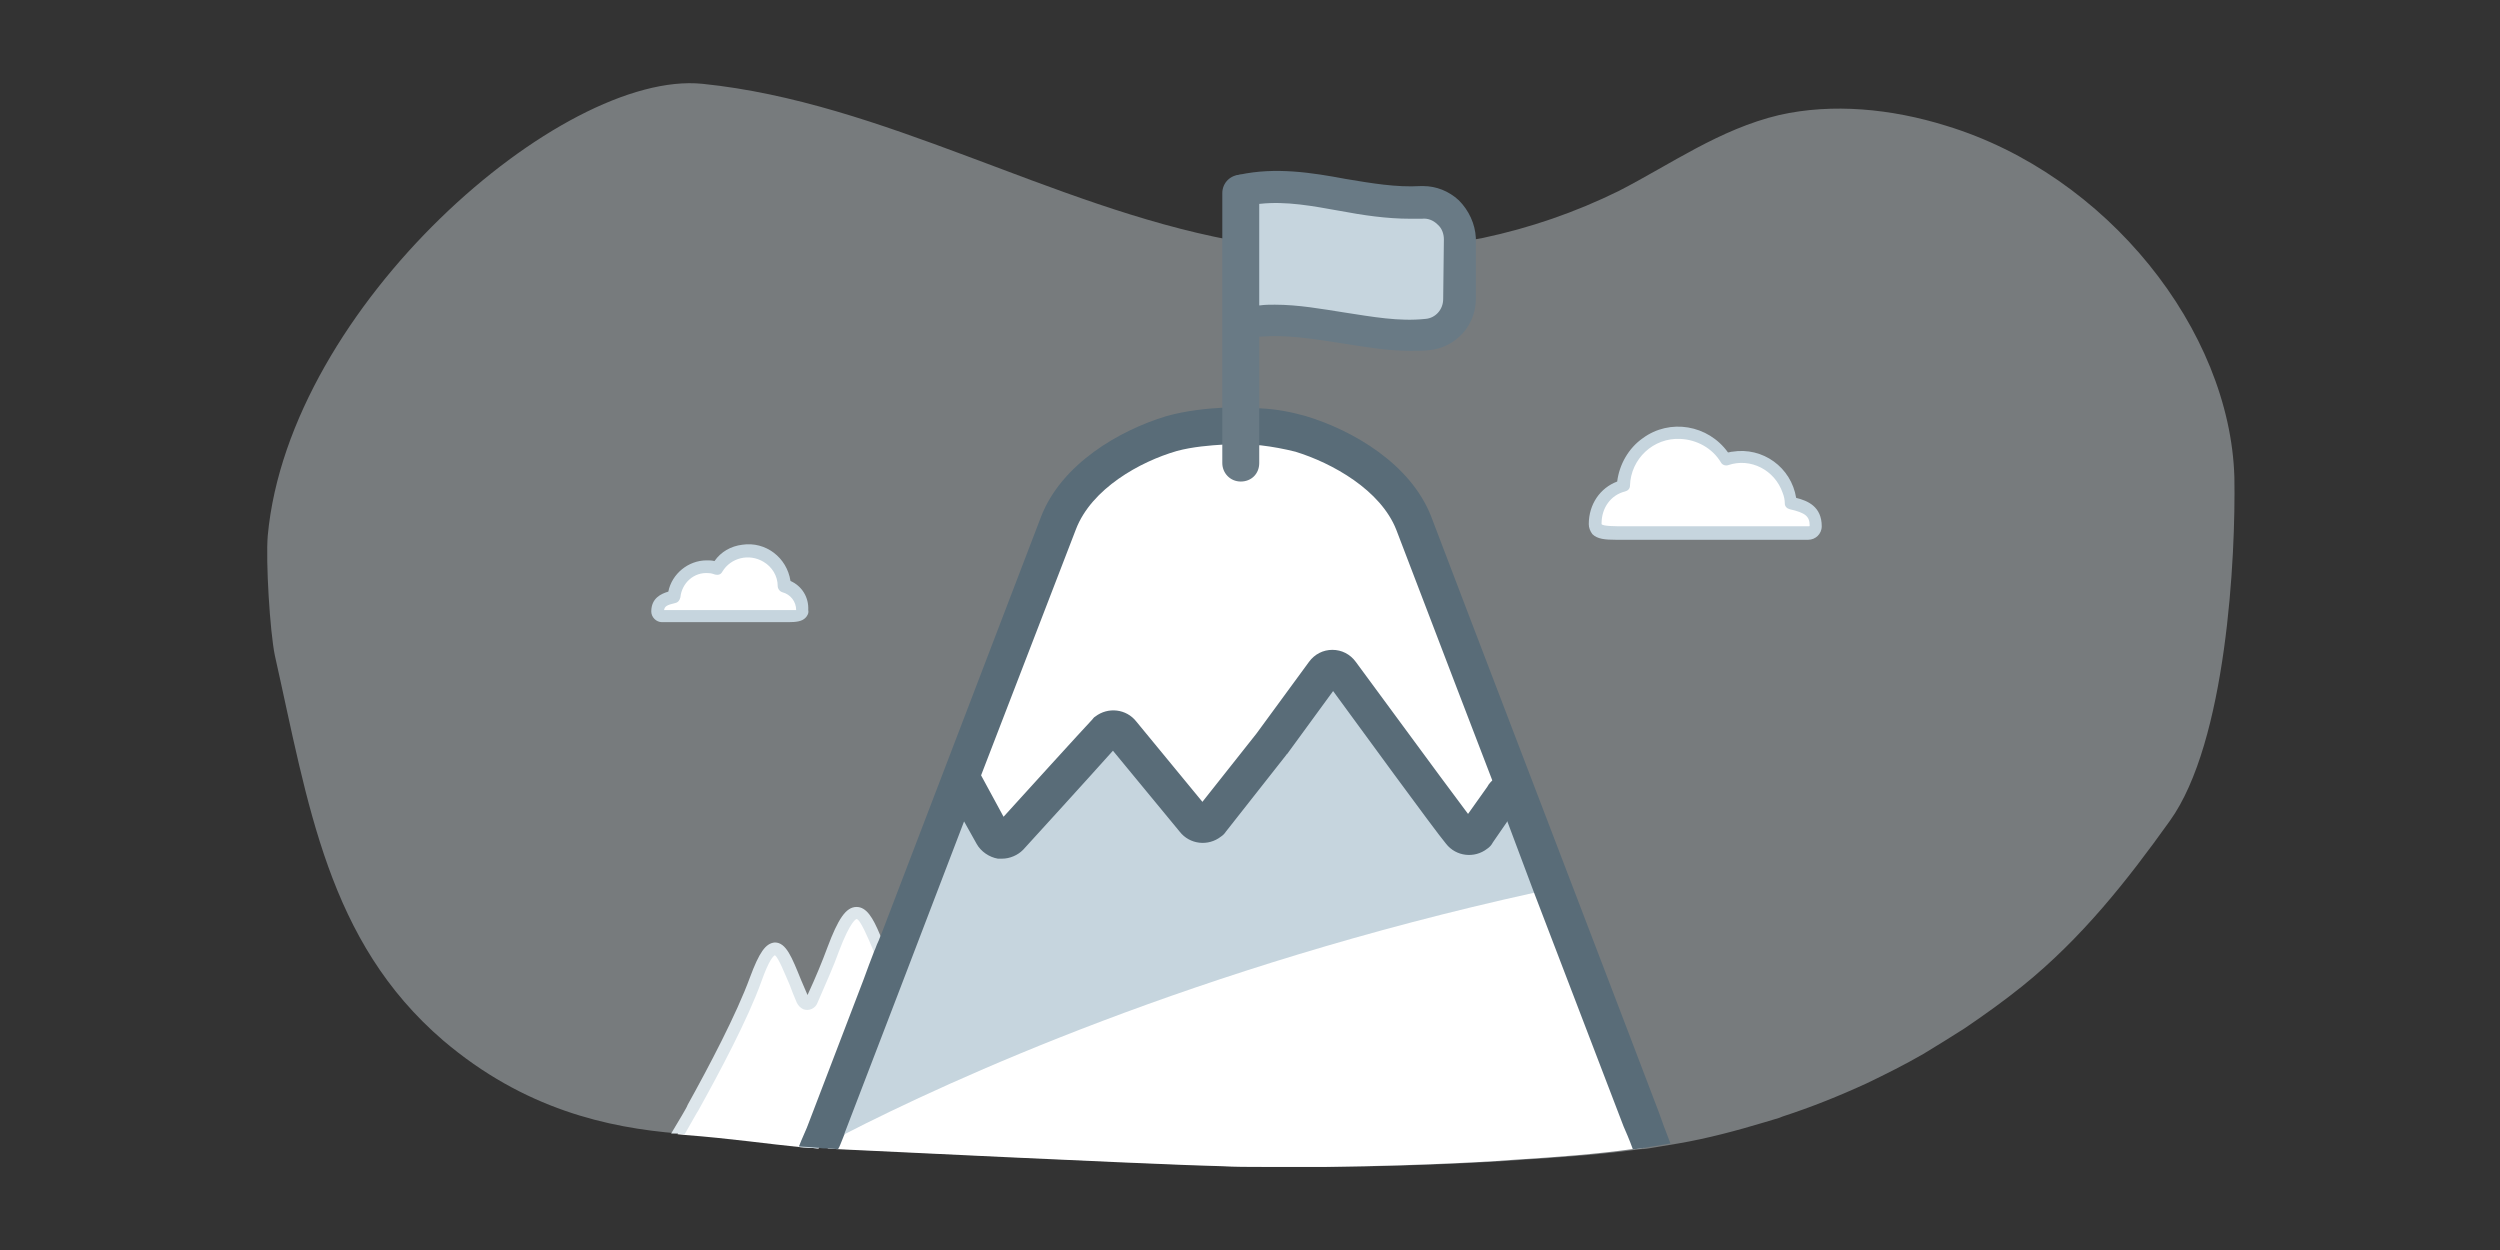 <?xml version="1.0" encoding="utf-8"?>
<!-- Generator: Adobe Illustrator 25.2.3, SVG Export Plug-In . SVG Version: 6.00 Build 0)  -->
<svg version="1.1" id="Capa_1" xmlns="http://www.w3.org/2000/svg" xmlns:xlink="http://www.w3.org/1999/xlink" x="0px" y="0px"
	 viewBox="0 0 352 176" style="enable-background:new 0 0 352 176;" xml:space="preserve">
<rect x="0" y="0" width="352" height="176" fill="#333333" stroke="none"/>
<style type="text/css">
	.st0{opacity:0.4;}
	.st1{fill:#DDE6EB;}
	.st2{fill:#FFFFFF;}
	.st3{fill:#C6D5DE;}
	.st4{fill:#596C78;}
	.st5{fill:#F5F6F7;}
	.st6{fill:#697A85;}
	.st7{fill:none;}
	.st8{opacity:0.4;fill:#DDE6EB;enable-background:new    ;}
	.st9{fill:#AFC4D1;}
	.st10{fill:#FCFCFC;}
	.st11{opacity:0.39;}
	.st12{fill:#B2C3CC;}
	.st13{fill:none;stroke:#596C78;stroke-width:5;stroke-linecap:round;stroke-miterlimit:10;}
	.st14{opacity:0.48;}
</style>
<g>
	<g id="_ES_Montaña_1_">
		<g id="Montaña_contorneada-2_1_">
			<g class="st0">
				<path class="st1" d="M305.5,115.6c-6,8.4-12.4,16.5-20.7,23.2c-2.6,2.1-5.4,4.1-8.2,6c-1.9,1.2-3.8,2.4-5.8,3.6
					c-2.6,1.5-5.2,2.8-7.9,4.1c-3.9,1.8-7.9,3.4-11.9,4.7l-0.5,0.2c-0.7,0.2-1.3,0.4-2,0.6c-4,1.2-8.1,2.3-12.2,3
					c-1.2,0.2-2.4,0.4-3.6,0.6c-0.6,0.1-1.1,0.2-1.7,0.2c-5.1,0.7-10.3,1.1-16.7,1.5c-1.2,0.1-10.9,0.8-26.3,1h-0.1
					c-2.8,0-5.7,0-8.9,0h-0.1c-1.8,0-3.8,0-5.7-0.1c-4.3-0.1-16.7-0.6-54.1-2.4l-1.4-0.1h-0.3c-0.3,0-0.7,0-1-0.1
					c-0.1,0-0.1,0-0.2,0c-0.8-0.1-1.7-0.1-2.6-0.2h0c-4.1-0.4-9.6-1.2-16.1-1.7l-1-0.1l-0.4,0l-0.5,0c-10-0.8-21.8-3.4-33.2-13.1
					c-16.3-14-19-33.3-23.7-54.2c-0.7-3.4-1.3-13.3-1-16.9c3-32.3,41.4-65.6,61.2-63.6c25.5,2.6,49,17.2,74.4,22
					c0.2,0,0.4,0.1,0.6,0.1c0.5,0.1,1,0.2,1.4,0.3l0,0l0.8,0.1c0.7,0.1,1.5,0.2,2.2,0.3l0.2,0c8.6,1.1,17.3,1.1,25.9-0.3
					c0.3-0.1,0.7-0.1,1.1-0.2c0.3-0.1,0.8-0.1,1.1-0.2c0.7-0.1,1.5-0.3,2.2-0.4c6.6-1.4,13-3.6,19.1-6.6c7.4-3.8,14.2-8.7,22.6-10.7
					c7.5-1.7,15.8-0.9,23.5,1.5c22.7,6.9,40,28.8,40.6,49.5C314.8,78.4,313.5,104.5,305.5,115.6z"/>
			</g>
			<path class="st2" d="M125.3,137.2L125,138l-9.7,23.6l0,0l0,0.1c-0.1,0-0.1,0-0.2,0c-0.8-0.1-1.7-0.1-2.6-0.2h0
				c-4.1-0.4-9.6-1.2-16.1-1.7l-1-0.1c1-1.8,2.1-3.5,2.1-3.6c2.4-4.3,6.8-12.5,8.8-18.1c3-8.4,4.2-2.8,6.7,2.9c0,0,0,0,0,0
				c0.1,0.4,0.5,0.6,0.9,0.5c0.2-0.1,0.4-0.2,0.4-0.4c1.2-2.5,2.2-5,3-7.1c2.8-7.8,4.3-5.5,6.2-1c0.2,0.4,0.4,0.9,0.5,1.3
				C124.4,135,124.9,136.1,125.3,137.2z"/>
			<path class="st1" d="M125.7,138c-0.4,0.2-1,0-1.2-0.5c0,0,0,0,0,0c-0.3-0.8-0.7-1.6-1-2.3l-0.3-0.7c-0.1-0.2-0.2-0.4-0.2-0.6
				c-0.8-1.9-1.9-4.5-2.4-4.5c0,0-0.8,0.1-2.5,4.6c-0.7,2-1.8,4.4-3,7.2c-0.3,0.8-1.2,1.2-2,0.9c-0.4-0.2-0.7-0.5-0.9-0.9v0
				c-0.4-0.9-0.7-1.7-1-2.5c-0.7-1.6-1.6-3.9-2.1-4.2c-0.2,0.1-0.8,0.6-1.9,3.7c-1.9,5.3-5.9,12.8-8.9,18.2
				c-0.1,0.1-0.8,1.4-1.9,3.3l-1-0.1l-0.4,0l-0.5,0c0,0,0,0,0,0c1-1.7,2.3-3.8,2.3-4c3-5.4,6.9-12.8,8.8-18c1.3-3.5,2.2-4.8,3.5-4.9
				h0c1.6,0,2.4,2.1,3.7,5.3c0.3,0.7,0.6,1.4,0.9,2.1c1.2-2.6,2.1-4.8,2.8-6.7c1.5-4,2.6-5.7,4.1-5.7h0c1.4,0,2.3,1.5,3.3,3.9
				c0.2,0.4,0.4,0.9,0.6,1.4c0.1,0.3,0.3,0.6,0.4,1c0.4,1,0.8,1.9,1.2,2.9C126.3,137.3,126.1,137.8,125.7,138
				C125.7,138,125.7,138,125.7,138z"/>
			<g id="Cloud_1_">
				<path id="Cloud-2_1_" class="st2" d="M252.5,75c0.6,0,1.5,0,2.2,0c0.5,0,1-0.4,1-1l0,0c0-2.2-1.5-2.8-3.5-3.2h0
					c-0.3-3.8-3.6-6.7-7.5-6.4c-0.6,0-1.2,0.2-1.7,0.3l0,0c-2.2-3.7-7-4.8-10.6-2.6c-2.2,1.4-3.6,3.7-3.7,6.4l0,0
					c-2.4,0.6-3.9,2.7-3.9,5.3c0,1.5,2.3,1.2,5.4,1.2H252.5z"/>
				<path class="st3" d="M252.9,70.1c-0.7-4.3-4.7-7.2-9-6.5c-0.2,0-0.4,0.1-0.6,0.1c-2.8-3.9-8.2-4.8-12-2c-2,1.4-3.3,3.7-3.6,6.1
					c-2.4,0.9-4,3.2-4,6c0,0.5,0.2,1,0.5,1.4c0.7,0.7,1.8,0.8,3.3,0.8c0.3,0,0.7,0,1.1,0c0.4,0,0.9,0,1.3,0h22.5c0.3,0,0.6,0,1,0
					c0.4,0,0.8,0,1.1,0h0.1c1,0,1.9-0.8,1.9-1.9C256.5,71.3,254.5,70.5,252.9,70.1z M253.4,74.1c-0.3,0-0.7,0-0.9,0H230
					c-0.5,0-0.9,0-1.4,0c-1.1,0-2.9,0-3.1-0.3c0,0,0-0.1,0-0.1c0-2.2,1.3-4,3.3-4.5c0.4-0.1,0.7-0.4,0.7-0.8
					c0.1-3.8,3.3-6.8,7.1-6.6c2.3,0.1,4.5,1.3,5.7,3.3c0.2,0.4,0.7,0.5,1,0.4c3.2-1.1,6.6,0.7,7.7,3.9c0.2,0.5,0.3,1,0.3,1.5
					c0,0.4,0.3,0.7,0.7,0.8c2.2,0.5,2.8,1,2.8,2.3c0,0.1-0.1,0.1-0.1,0.1C254.3,74.1,253.8,74.1,253.4,74.1z"/>
			</g>
			<g id="Cloud-3_1_">
				<path id="Cloud-4_1_" class="st2" d="M94.7,86.8c-0.4,0-1,0-1.4,0c-0.4,0-0.7-0.3-0.7-0.6l0,0c0-1.4,1-1.8,2.3-2.1l0,0
					c0.2-2.5,2.4-4.4,4.9-4.2c0.4,0,0.8,0.1,1.1,0.2l0,0c1.5-2.4,4.6-3.2,7-1.7c1.5,0.9,2.4,2.5,2.5,4.2l0,0
					c1.6,0.4,2.6,1.8,2.6,3.5c0,1-1.5,0.8-3.5,0.8L94.7,86.8z"/>
				<path class="st3" d="M111.3,81.8c-0.5-3.3-3.5-5.6-6.8-5.1c-1.6,0.2-3,1-3.9,2.3c-0.4-0.1-0.7-0.1-1.1-0.1
					c-2.6,0-4.9,1.9-5.4,4.4c-1,0.3-2.4,0.9-2.4,2.8c0,0.8,0.7,1.5,1.5,1.5l0,0c0.2,0,0.5,0,0.8,0h0.6h14.8c0.3,0,0.6,0,0.9,0h0.7
					c1.1,0,1.9-0.1,2.4-0.6c0.3-0.3,0.5-0.7,0.4-1.1C113.9,84.1,112.9,82.5,111.3,81.8z M110.4,85.9c-0.3,0-0.6,0-0.9,0H94.7h-0.6
					h-0.6c0.1-0.5,0.3-0.7,1.6-1c0.4-0.1,0.6-0.4,0.7-0.8c0.2-2,1.9-3.6,4-3.4c0.3,0,0.6,0.1,0.9,0.2c0.4,0.1,0.8,0,1-0.4
					c1.2-2,3.8-2.6,5.8-1.4c1.2,0.7,2,2,2,3.4c0,0.4,0.3,0.8,0.7,0.9c1.1,0.3,1.9,1.3,1.9,2.5C111.6,85.9,111,85.9,110.4,85.9
					L110.4,85.9z"/>
			</g>
			<path class="st2" d="M231.5,161.6c-0.6,0.1-1.1,0.2-1.7,0.2c-5.1,0.7-10.3,1.1-16.7,1.5c-1.2,0.1-10.9,0.8-26.3,1h-9.1
				c-1.8,0-3.8,0-5.7-0.1c-4.3-0.1-16.7-0.6-54.1-2.4l-1.4-0.1l0.3-0.2l1.7-1.7l0.2-0.2l29.3-29.1l66.3-8.9l0.2,0l1.7,4v0
				L231.5,161.6z"/>
			<path class="st3" d="M216.3,125.6l-0.3,0.1c-47.6,10.5-82.1,26.3-97.1,34l-0.2,0.1c-1.3,0.6-2.4,1.2-3.4,1.8l0,0l-0.2,0.1
				c-0.8-0.1-1.7-0.1-2.6-0.2l11.1-26.2l0.5-1.1l0.5-1.1l9.1-21.4l1.5-3.7l3.6-8.5v0l10.9-25.7l0,0l1.7-3.9l1.8-1.1l0,0l6-3.7l0,0
				l3.1-1.9c3.2-1.3,6.5-2.2,9.9-2.7c1.7-0.3,3.5-0.4,5.3-0.3c3.1,0.1,6.1,0.7,8.5,2.2l3.7,2.5l0.8,1l0,0l7,8.1l13.2,35.9l0.6,1.7
				l1.5,4.2L216.3,125.6L216.3,125.6z"/>
			<path class="st2" d="M136,108.1c0,0,12.2-42.2,22.3-42.9l10.9-3.6H181l9.4,4.1l5.3,4.1l11.3,25.3l4.8,14.7l-3.8,7.6l-2.4,0.1
				L188,94.1l-18.2,21.3l-11.5-13.2l-16,15.8L136,108.1z"/>
			<path class="st4" d="M235.2,161c-1.2,0.2-2.4,0.4-3.6,0.6c-0.6,0.1-1.1,0.2-1.7,0.2c-0.5-1.4-1-2.5-1.3-3.2l-12.6-32.9
				c-0.5-1.3-1-2.7-1.5-4l-2.1-5.6c-0.5-1.3-1-2.7-1.5-4c-0.3-0.7-0.5-1.3-0.7-2c-7.2-18.7-13.5-35.3-13.6-35.5
				c-2.2-5.6-9-9.4-14.2-11c-1.6-0.4-3.2-0.7-4.9-0.9c-1.7-0.1-3-0.1-3.3-0.1c-0.1,0-0.2,0-0.2,0c0,0-0.7,0-1.8,0
				c-1.7,0.1-4.3,0.3-6.5,0.9c-5.2,1.5-12,5.3-14.2,11L138.2,109c-0.2,0.5-0.4,1.1-0.6,1.7l-1.8,4.8l-9.3,24.3l-7.6,19.8l0,0.1
				l-0.4,1c-0.1,0.2-0.2,0.6-0.5,1.1l-1.4-0.1h-0.3c-0.3,0-0.7,0-1-0.1c-0.1,0-0.1,0-0.2,0c-0.8-0.1-1.7-0.1-2.6-0.2h0
				c0.5-1.3,1-2.3,1.1-2.6l8-20.9c0.5-1.4,1-2.7,1.5-4c0.2-0.4,0.3-0.8,0.5-1.2c0.2-0.4,0.3-0.8,0.5-1.2
				c20.2-52.8,22.5-58.8,22.5-58.8c2.9-7.4,11-12.1,17.6-14.1c2.8-0.8,6-1.1,8-1.2c0.9,0,1.5,0,1.8,0h0c0,0,1.5,0,3.5,0.1
				c2.2,0.1,4.3,0.5,6.4,1.1c6.6,2,14.7,6.7,17.6,14.1c0,0.1,31.8,83.1,32.1,84S234.5,159.2,235.2,161z"/>
			<path class="st5" d="M176.6,44.3l24.6,1.2c1.6,0.1,2.9-1.1,3-2.7c0-0.1,0-0.1,0-0.2V31.9c0-1.6-1.2-2.8-2.8-2.9l-24.2-0.8
				c-1.6-0.1-2.9,1.2-3,2.8l-0.4,10.5C173.8,42.9,175.1,44.3,176.6,44.3z"/>
			<path class="st3" d="M200.1,28.5c-8.4,0.5-16.8-3.5-25.2-1.7c-1.3,0.3,0.1,1.6,0.1,2.9v12.8c0,1.8-0.8,3.1,1,2.9
				c8.3-1.3,16.7,2.6,25,1.8c2.6-0.3,4.5-2.4,4.5-5v-8.6c0-2.8-2.3-5-5.1-5C200.3,28.4,200.2,28.4,200.1,28.5z"/>
			<path class="st6" d="M205.4,28.2c-1.4-1.3-3.2-2-5-2c-0.1,0-0.3,0-0.4,0c-3.4,0.2-6.9-0.4-10.5-1c-4.8-0.9-9.9-1.7-15-0.6h0l0,0
				c-0.8,0.2-1.5,0.7-1.9,1.4c-0.6,1.2-0.2,2.3,0.1,3c0.1,0.2,0.2,0.4,0.2,0.7v12.8c0,0.3,0,0.7-0.1,1c-0.1,0.9-0.3,2.3,0.8,3.3
				c0.7,0.7,1.6,0.9,2.8,0.7c0.4-0.1,0.8-0.1,1.1-0.1c3.6-0.3,7.3,0.3,11.2,0.9c3.2,0.5,6.5,1.1,9.9,1.1c0.9,0,1.8,0,2.7-0.1
				c3.7-0.4,6.5-3.5,6.5-7.2v-8.6C207.7,31.5,206.8,29.6,205.4,28.2z M203.2,42.1c0,1.5-1.1,2.7-2.5,2.8c-3.7,0.4-7.5-0.3-11.4-0.9
				c-3.2-0.5-6.5-1.1-9.8-1.1c-0.7,0-1.4,0-2.1,0.1l-0.3,0c0-0.2,0-0.3,0-0.5V29.7c0-0.4,0-0.7-0.1-1c0.1,0,0.2,0,0.4,0
				c3.7-0.4,7.4,0.3,11.3,1c3.2,0.6,6.5,1.1,9.9,1.1c0.5,0,1.1,0,1.6,0c0.8-0.1,1.6,0.2,2.2,0.8c0.6,0.5,0.9,1.3,0.9,2.1L203.2,42.1
				z"/>
			<path class="st6" d="M174.7,67.8c-1.5,0-2.6-1.2-2.6-2.6v-38c0-1.5,1.2-2.6,2.6-2.6c1.5,0,2.6,1.2,2.6,2.6v38
				C177.3,66.7,176.2,67.8,174.7,67.8z"/>
			<path class="st4" d="M211.9,109.3h-0.2c-0.4,0-0.9,0.2-1.3,0.4c-0.2,0.1-0.3,0.2-0.5,0.4c-0.2,0.2-0.4,0.5-0.5,0.7l-2.7,3.8
				c-3.7-4.9-15.4-20.9-15.8-21.4c-0.8-1.1-2-1.7-3.3-1.7h0c-1.3,0-2.5,0.6-3.3,1.7l-7.4,10.1l-7.6,9.6l-9.3-11.3
				c-1.4-1.8-4-2.1-5.8-0.7c-0.2,0.1-0.3,0.3-0.4,0.4c-1.7,1.8-9.5,10.4-12.5,13.7l-3.2-5.9c0,0,0,0,0-0.1c-0.5-0.8-1.3-1.3-2.2-1.3
				c-0.3,0-0.6,0-0.9,0.1c-1.4,0.5-2.1,2-1.7,3.3c0,0.1,0.1,0.2,0.1,0.3c0,0,0,0.1,0.1,0.1l2.1,3.9l1.9,3.4c0.6,1.1,1.8,1.9,3,2.1
				c0.2,0,0.4,0,0.6,0c1.1,0,2.2-0.5,2.9-1.2c0,0,0,0,0.1-0.1c0.1-0.1,9.3-10.2,12.6-13.9l9.4,11.4c1.4,1.8,4,2.1,5.8,0.7
				c0.3-0.2,0.5-0.4,0.7-0.7l8.5-10.8c0,0,0-0.1,0.1-0.1l6.5-8.9c3.3,4.5,14.3,19.6,15.9,21.5c1.4,1.8,4,2.1,5.8,0.7
				c0.3-0.2,0.6-0.5,0.8-0.9l2-2.9l0.3-0.5l1.4-2c0.2-0.2,0.3-0.5,0.4-0.7c0.1-0.3,0.1-0.6,0.1-0.9
				C214.5,110.5,213.3,109.3,211.9,109.3z"/>
		</g>
	</g>
	<rect class="st7" width="352" height="176"/>
</g>
</svg>
